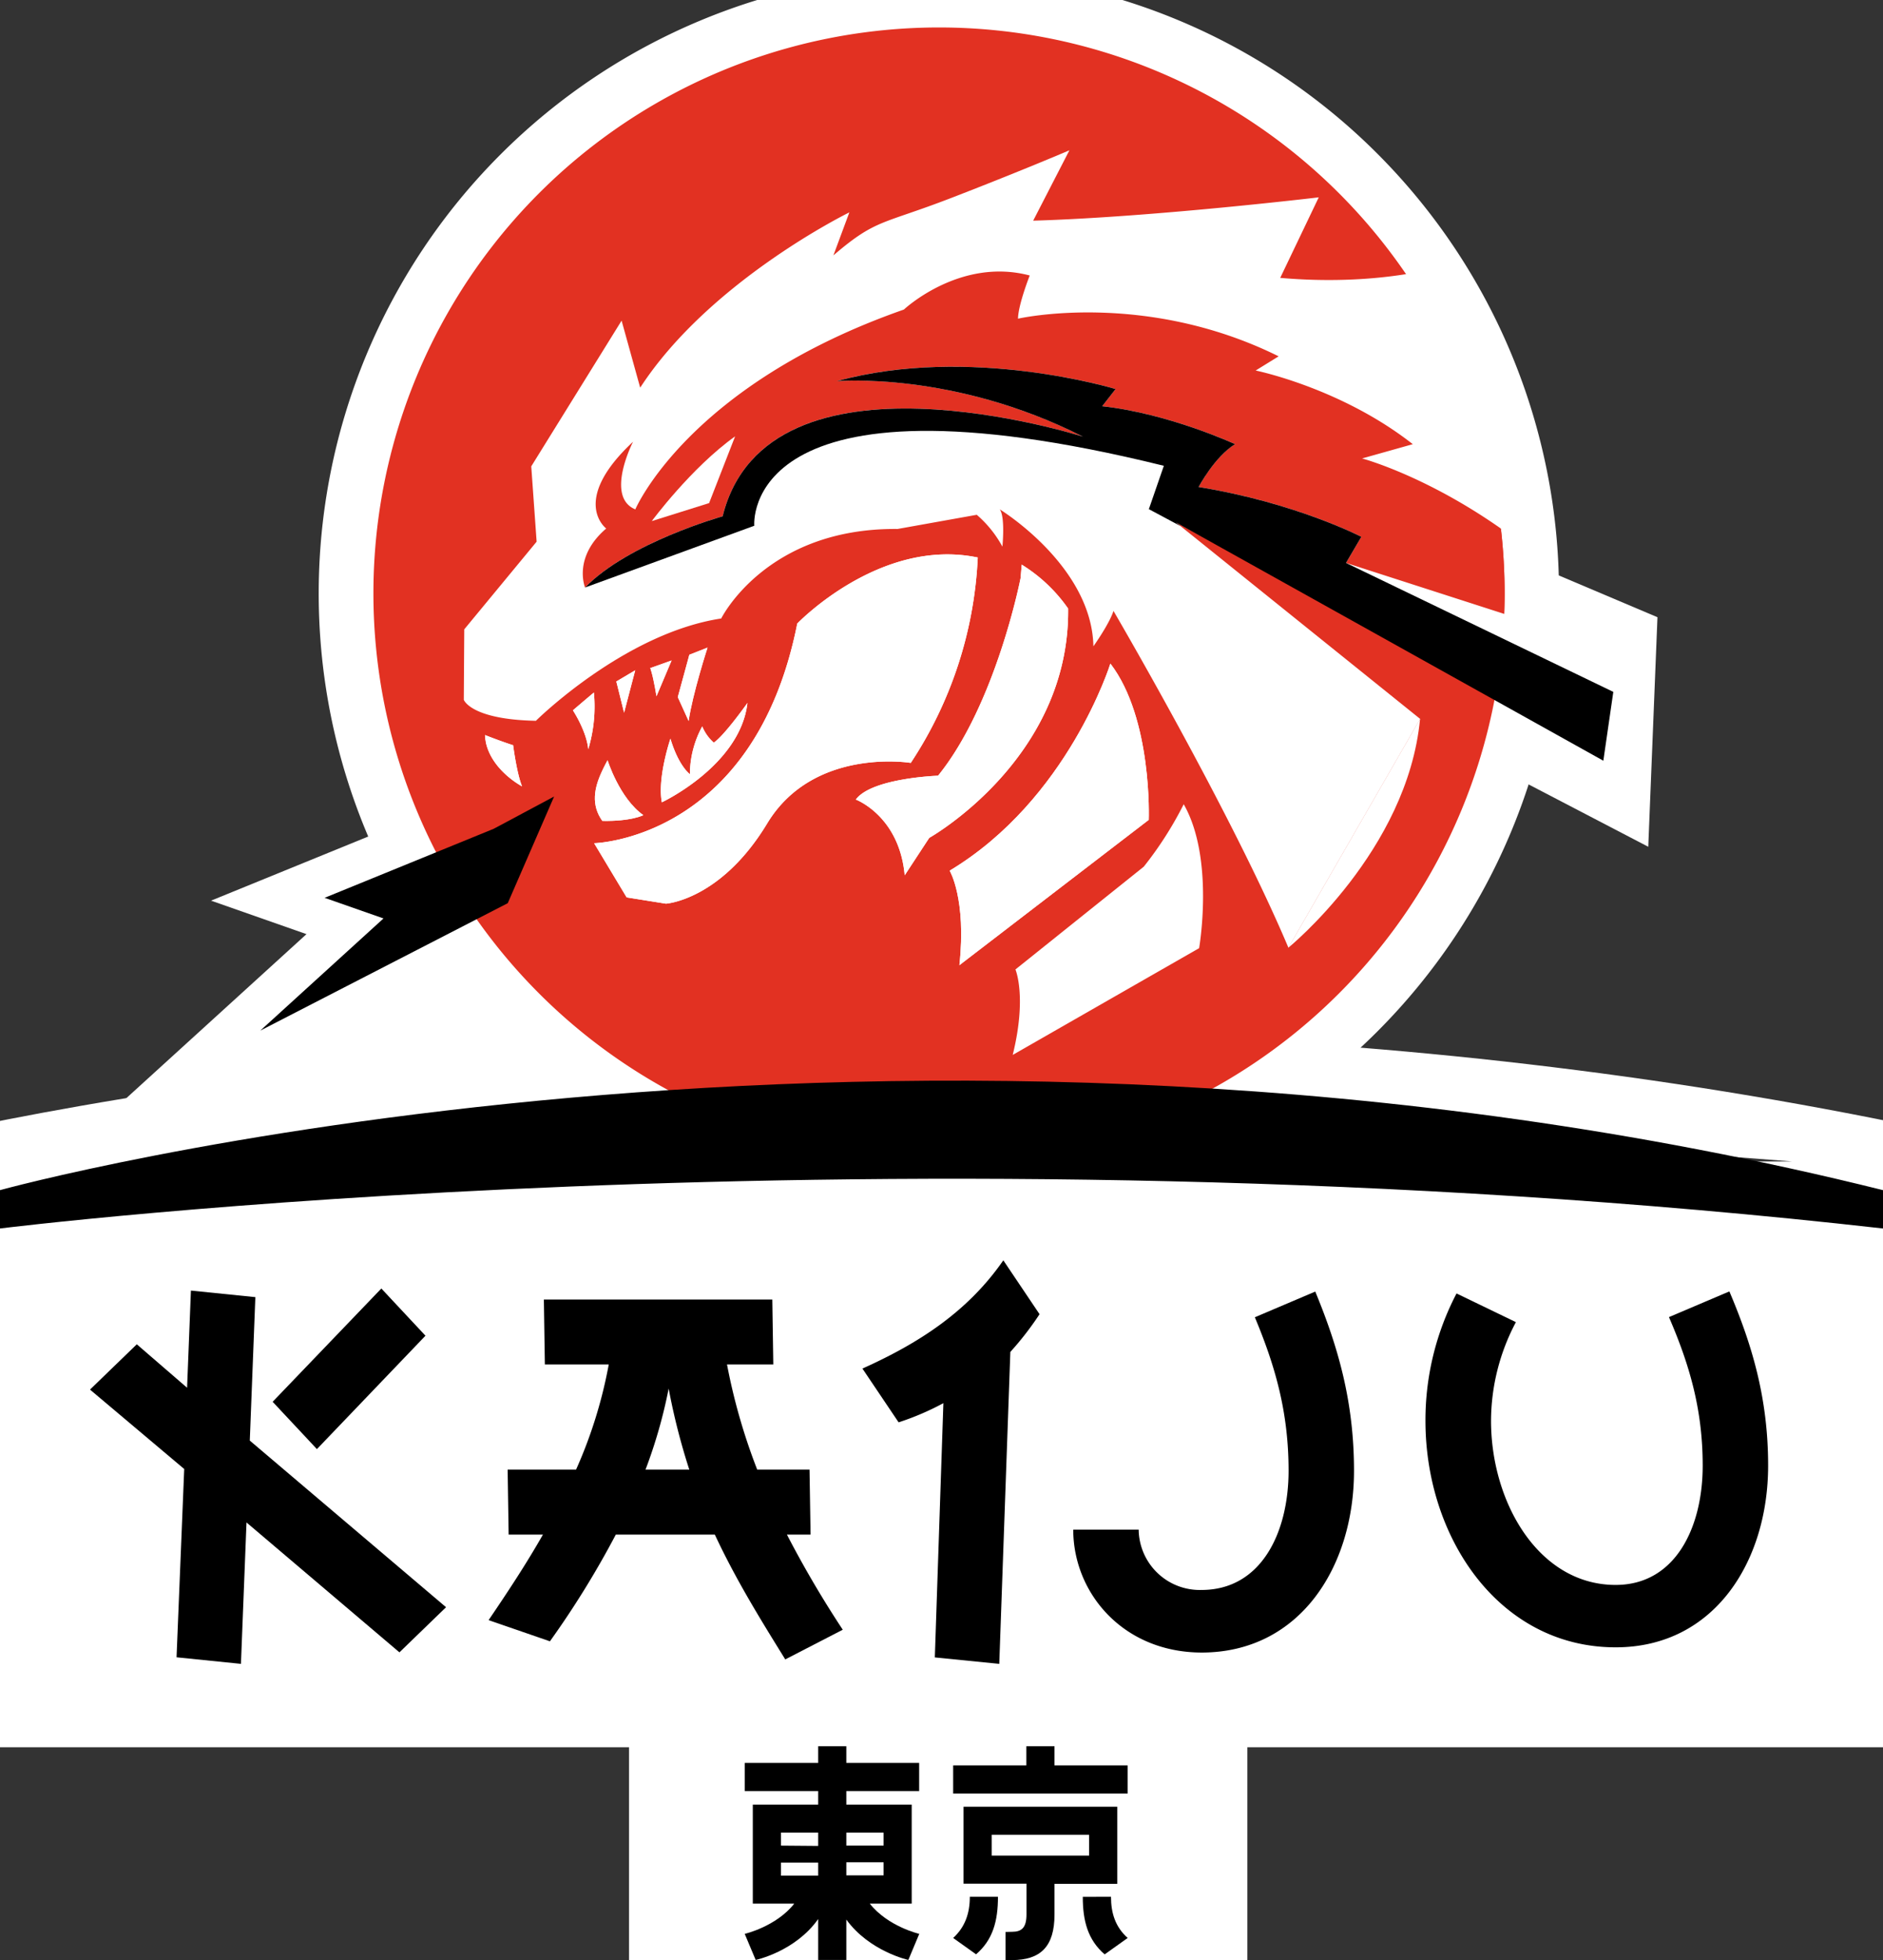 <svg xmlns="http://www.w3.org/2000/svg" id="Layer_1" data-name="Layer 1" version="1.1" width="491.26" height="511.132"><rect width="100%" height="100%" fill="#333333" stroke="none"/><defs id="defs4"><style id="style2">.cls-2{fill:#fff}.cls-3{fill:#e23122}</style></defs><path class="cls-2" id="polygon8" style="fill:#fff" transform="translate(-54 -38.118)" d="m154.05 277.62-32.14 29.25 64.56-33.23 12.09-27.81-15.78 8.42-44.09 17.99z"/><path class="cls-2" id="polygon10" style="fill:#fff" transform="translate(-54 -38.118)" d="m109.06 272.98 69.25-28.24 41.9-22.36-4.71 87.63-159.38 42.54 77.84-70.84z"/><path class="cls-2" d="M164.11 455.632v75.3h161.32v-75.3H516v-158.27c-283.76-63.75-539.44 0-539.44 0v158.27zm303.48-152.75H25.38c80.62-6.25 251.93-15.35 442.21 0z" id="path12" style="fill:#fff"/><path class="cls-2" id="polyline14" style="fill:#fff" transform="translate(-54 -38.118)" d="m456.28 186.31 30.14 12.76-2.4 59.86-37.48-19.52"/><path d="M220.8 455.362v4.35h19v7.34h-19v3.53h17.06v25.83h-10.94c4.76 6 12.91 7.88 12.91 7.88l-2.85 6.8s-10.13-2.21-16.18-10.53v10.53h-7.34v-10.67c-6 8.5-16.31 10.67-16.31 10.67l-2.86-6.8s8.23-1.9 12.92-7.88H196.4v-25.83h17.06v-3.53h-19.17v-7.34h19.17v-4.35zm-7.34 26v-3.48h-9.72v3.4zm0 7.75v-3.4h-9.72v3.4zm17.06-11.23h-9.72v3.4h9.72zm0 11.15v-3.4h-9.72v3.4z" id="path16"/><path d="M275.11 455.362v5h19.09v7.34h-45.53v-7.34h19.09v-5zm-26.44 50c3.12-2.85 4.35-6.45 4.35-10.74h7.34c0 6.26-1.3 11.22-5.71 15zm15.33-1.61c2.51 0 3.8-1 3.8-4.55v-8h-16.42v-20.07h40.11v20.11h-16.38v8c0 8.43-3.68 11.89-11.15 11.89h-1.63v-7.34zm-5.28-19.87h25.42v-5.43h-25.42zm31.13 10.74c0 4.29 1.16 7.89 4.35 10.74l-6 4.28c-4.41-3.8-5.71-8.76-5.71-15z" id="path18"/><circle class="cls-3" cx="63.823" cy="282.63" r="154.72" transform="rotate(-45)" id="circle20" style="fill:#e23122"/><path class="cls-2" d="M245 7.162a147.56 147.56 0 1 1-147.58 147.56A147.56 147.56 0 0 1 245 7.162m0-14.28a161.89 161.89 0 0 0-114.49 276.31 161.91 161.91 0 0 0 229-228.95A160.88 160.88 0 0 0 245-7.118Z" id="path22" style="fill:#fff"/><path class="cls-3" d="M391.58 137.942c-19.95-14-36.32-18.36-36.32-18.36l13.23-3.7c-18.71-14.71-41-19.21-41-19.21l6-3.7c-35-17.36-68-9.82-68-9.82.06-3.67 3.06-11.26 3.06-11.26-18.22-4.84-32.83 8.88-32.83 8.88-56.23 19.69-69.98 52.11-69.98 52.11-8-3.29-.59-17.64-.59-17.64-16.58 15.46-7 22.63-7 22.63-8.79 7.51-5.52 15.38-5.52 15.38 11.38-11.73 35.89-18.56 35.89-18.56 11.69-47.12 94-20.78 94-20.78-33.76-17.14-64.2-14.47-64.2-14.47 34.74-9.53 72.72 2.06 72.72 2.06l-3.5 4.48c17.39 1.9 34.68 9.9 34.68 9.9-5.28 3.22-9.52 11.17-9.52 11.17 25.41 4.1 42.46 13 42.46 13l-4 6.8 41.27 13.3c.06-1.79.11-3.57.11-5.37a147.55 147.55 0 0 0-.96-16.84z" id="path24" style="fill:#e23122"/><path d="m104.21 430.882-39.9-33.87-1.45 36.87-16.8-1.71 2-49.1-24.58-20.71 12.21-11.81 13.12 11.33 1-25.34 16.81 1.71-1.45 37.41 51.2 43.45zm6.79-82.57-28.32 29.57-11.55-12.34 28.36-29.54z" id="path26"/><path d="M201.75 355.802h-12.08a155.77 155.77 0 0 0 7.88 27.43h13.65l.27 16.94h-6.17a273.29 273.29 0 0 0 14.57 24.81l-15 7.74c-6.43-10.37-12.86-20.74-18.38-32.55h-25.83a238.3 238.3 0 0 1-17.19 27.83l-16-5.52c5-7.35 9.85-14.7 14.18-22.31h-8.95l-.26-16.94h17.85a120.64 120.64 0 0 0 8.53-27.43h-16.67l-.26-16.92h59.6zm-33.34 27.43h11.42a170.25 170.25 0 0 1-5.38-21.13 130.6 130.6 0 0 1-6.04 21.13z" id="path28"/><path d="m243.89 432.202 2.23-66.3a70.52 70.52 0 0 1-11.68 5l-9.44-14.02c14.31-6.44 27.3-14.57 36.76-28.23l9.45 14.05a80.69 80.69 0 0 1-7.62 9.84l-2.89 81.34z" id="path30"/><path d="M313.47 414.612c15.49 0 22.71-14.84 22.71-31.11 0-15.36-3.55-27.44-8.8-40l15.76-6.7c5.91 14.31 10.11 28.62 10.11 46.74 0 24.94-14.05 47.39-39.78 47.39-20.47-.05-33.47-15.53-33.47-32.05h17.07a15.94 15.94 0 0 0 16.4 15.73z" id="path32"/><path d="M421.51 413.302c15.49 0 22.71-14.84 22.71-31.12 0-14.83-3.54-26.51-8.8-38.72l15.76-6.7c5.91 13.92 10.11 27.83 10.11 45.42 0 24.95-14 47.39-39.78 47.39-30.32 0-49.62-28.48-49.62-59.07a71.3 71.3 0 0 1 8.11-33.21l15.49 7.48a55.11 55.11 0 0 0-6.49 25.73c0 21.27 12.42 42.8 32.51 42.8z" id="path34"/><path class="cls-2" d="m396.7 161.462-45.54-14.67 4-6.8s-17.05-8.87-42.46-13c0 0 4.24-7.95 9.52-11.17 0 0-17.29-8-34.67-9.89l3.5-4.48s-38-11.59-72.72-2.06c0 0 30.44-2.67 64.2 14.47 0 0-82.32-26.34-94 20.78 0 0-24.51 6.83-35.89 18.56 0 0-3.27-7.87 5.52-15.38 0 0-9.58-7.17 7-22.63 0 0-7.39 14.35.59 17.64 0 0 13.75-32.4 70.07-52.11 0 0 14.61-13.72 32.83-8.88 0 0-3 7.59-3.06 11.26 0 0 32.95-7.54 68 9.82l-6 3.7s22.25 4.5 41 19.21l-13.23 3.72s18.15 4.81 39.51 20.66l6.41 4-8.76-43.24a39.44 39.44 0 0 1-10.66-6.73l-6.46-24.58s-16.28 5-41.4 2.8l10.05-21s-43.69 5.2-74.5 6.08l9.45-18.35s-12.86 5.5-30.94 12.47c-18.08 6.97-19.5 5.4-30.63 14.93l4.16-11.21s-36.42 17.8-54.57 45.71l-4.85-17.48-23.57 38 1.4 19.64-18.88 22.86-.12 18.37s1.78 5.14 18.81 5.48c0 0 23-22.83 48.35-26.68 0 0 11.69-23.68 46-23.34l20.67-3.7a29.62 29.62 0 0 1 6.69 8.3s.78-7.69-.69-9.72c0 0 24 14.66 24.43 35.72 0 0 4.14-5.81 5.24-9.23 0 0 30.66 52.33 45.64 87.83l34.37-59.67-63.73-51.26 92.92 50z" id="path36" style="fill:#fff"/><path class="cls-2" d="M149.47 185.232s3.56 5.39 4 10.14a38.46 38.46 0 0 0 1.47-14.78s-3.37 2.82-5.47 4.64z" id="path38" style="fill:#fff"/><path class="cls-2" id="polygon40" style="fill:#fff" transform="translate(-54 -38.118)" d="m219.72 212.91-4.93 2.92.24.93 1.79 7.21z"/><path class="cls-2" d="M169.74 174.422v.06l.06.17v.07l.09.25.08.26c.64 2.2 1.3 6.33 1.3 6.33l3.94-9.33-5.61 2c.08.06.11.12.14.19z" id="path42" style="fill:#fff"/><path class="cls-2" d="M179.66 188.012c1-7 4.93-19.14 4.93-19.14l-4.75 1.87-.34 1.27-2.67 9.77z" id="path44" style="fill:#fff"/><path class="cls-2" d="M195 183.312s-6.1 8.61-8.79 10.34a11.4 11.4 0 0 1-3-4.23 26.36 26.36 0 0 0-3.21 11.72v.74s-2.91-2-5.09-9.25c0 0-3.46 10.13-2.24 16.58.02.01 20.47-9.62 22.33-25.9z" id="path46" style="fill:#fff"/><path class="cls-2" d="M126.54 191.682c0 .24 0 .47.07.71a1.11 1.11 0 0 0 0 .17c0 .22.06.44.1.66a.51.51 0 0 1 0 .13 3.4 3.4 0 0 1 .07.34c1.65 7.34 9.42 11.36 9.42 11.36-1.38-3.35-2.33-10.72-2.33-10.72-3.15-1-7.33-2.65-7.33-2.65z" id="path48" style="fill:#fff"/><path class="cls-2" d="M158.51 198.242c-.12.22-.24.44-.35.66l-.09.16-.34.67-.33.65-.06.13c-.11.23-.22.46-.32.69-2 4.27-2.86 8.7.12 12.86 7.55.15 10.7-1.49 10.7-1.49-6.26-4.45-9.33-14.33-9.33-14.33z" id="path50" style="fill:#fff"/><path class="cls-2" d="M155 219.882s41.79-.87 53-57.28c0 0 21.6-22.55 47.09-17.22a105.84 105.84 0 0 1-17.48 53.56s-25.37-4.21-37.46 15.79-26.41 20.92-26.41 20.92l-10.25-1.64z" id="path52" style="fill:#fff"/><path class="cls-2" d="M266.26 150.772s-6.4 32.83-21.53 51.51c0 0-17.31.58-21.45 6.22 0 0 11.35 4.24 12.75 19.75l6.4-9.76s36.67-20.56 36.24-59.79a41.05 41.05 0 0 0-12.11-11.46z" id="path54" style="fill:#fff"/><path class="cls-2" d="M289.69 173.042s-11 35.41-41.93 54c0 0 4.41 7.36 2.54 24.65l49.4-37.9s1.01-26.4-10.01-40.75z" id="path56" style="fill:#fff"/><path d="m420.9 180.422-69.74-33.63 4-6.8s-17.05-8.87-42.46-13c0 0 4.24-7.95 9.52-11.17 0 0-17.29-8-34.67-9.89l3.5-4.48s-38-11.59-72.72-2.06c0 0 30.44-2.67 64.2 14.47 0 0-82.32-26.33-94 20.78 0 0-24.51 6.83-35.89 18.56l44.15-16.1s-3.91-43 106.85-15.64l-3.91 11.31 8.31 4.44-1.28-1 111.54 62.16z" id="path58"/><path class="cls-2" d="M149.47 185.232s3.56 5.39 4 10.14a38.46 38.46 0 0 0 1.47-14.78s-3.37 2.82-5.47 4.64z" id="path60" style="fill:#fff"/><path class="cls-2" id="polygon62" style="fill:#fff" transform="translate(-54 -38.118)" d="m219.72 212.91-4.93 2.92.24.93 1.79 7.21z"/><path class="cls-2" d="M169.74 174.422v.06l.06.17v.07l.09.25.08.26c.64 2.2 1.3 6.33 1.3 6.33l3.94-9.33-5.61 2c.08.06.11.12.14.19z" id="path64" style="fill:#fff"/><path class="cls-2" d="M179.66 188.012c1-7 4.93-19.14 4.93-19.14l-4.75 1.87-.34 1.27-2.67 9.77z" id="path66" style="fill:#fff"/><path class="cls-2" d="M195 183.312s-6.1 8.61-8.79 10.34a11.4 11.4 0 0 1-3-4.23 26.36 26.36 0 0 0-3.21 11.72v.74s-2.91-2-5.09-9.25c0 0-3.46 10.13-2.24 16.58.02.01 20.47-9.62 22.33-25.9z" id="path68" style="fill:#fff"/><path class="cls-2" d="M126.54 191.682c0 .24 0 .47.07.71a1.11 1.11 0 0 0 0 .17c0 .22.06.44.1.66a.51.51 0 0 1 0 .13 3.4 3.4 0 0 1 .07.34c1.65 7.34 9.42 11.36 9.42 11.36-1.38-3.35-2.33-10.72-2.33-10.72-3.15-1-7.33-2.65-7.33-2.65z" id="path70" style="fill:#fff"/><path class="cls-2" d="M158.51 198.242c-.12.22-.24.44-.35.66l-.09.16-.34.67-.33.65-.06.13c-.11.23-.22.46-.32.69-2 4.27-2.86 8.7.12 12.86 7.55.15 10.7-1.49 10.7-1.49-6.26-4.45-9.33-14.33-9.33-14.33z" id="path72" style="fill:#fff"/><path class="cls-2" d="M155 219.882s41.79-.87 53-57.28c0 0 21.6-22.55 47.09-17.22a105.84 105.84 0 0 1-17.48 53.56s-25.37-4.21-37.46 15.79-26.41 20.92-26.41 20.92l-10.25-1.64z" id="path74" style="fill:#fff"/><path class="cls-2" d="M266.26 150.772s-6.4 32.83-21.53 51.51c0 0-17.31.58-21.45 6.22 0 0 11.35 4.24 12.75 19.75l6.4-9.76s36.67-20.56 36.24-59.79a41.05 41.05 0 0 0-12.11-11.46z" id="path76" style="fill:#fff"/><path class="cls-2" d="M289.69 173.042s-11 35.41-41.93 54c0 0 4.41 7.36 2.54 24.65l49.4-37.9s1.01-26.4-10.01-40.75z" id="path78" style="fill:#fff"/><path id="polygon80" transform="translate(-54 -38.118)" d="m154.05 277.62-32.14 29.25 64.56-33.23 12.09-27.81-15.78 8.42-44.09 17.99z"/><path class="cls-2" d="M336.11 247.142s31.13-25.29 34.37-59.67" id="path82" style="fill:#fff"/><path class="cls-2" d="M308.82 209.722a93.86 93.86 0 0 1-10.42 16.28l-33.48 26.8s3.05 7.09-.71 22.29l48.63-27.84s4.08-23.37-4.02-37.53z" id="path84" style="fill:#fff"/><path d="M491.26 320.352c-258.41-29.18-491.26 0-491.26 0v-10s232.85-64.24 491.26 0z" id="path86"/><path class="cls-2" d="M170.05 135.882s10.22-13.86 21.74-22.1l-6.79 17.41z" id="path88" style="fill:#fff"/></svg>